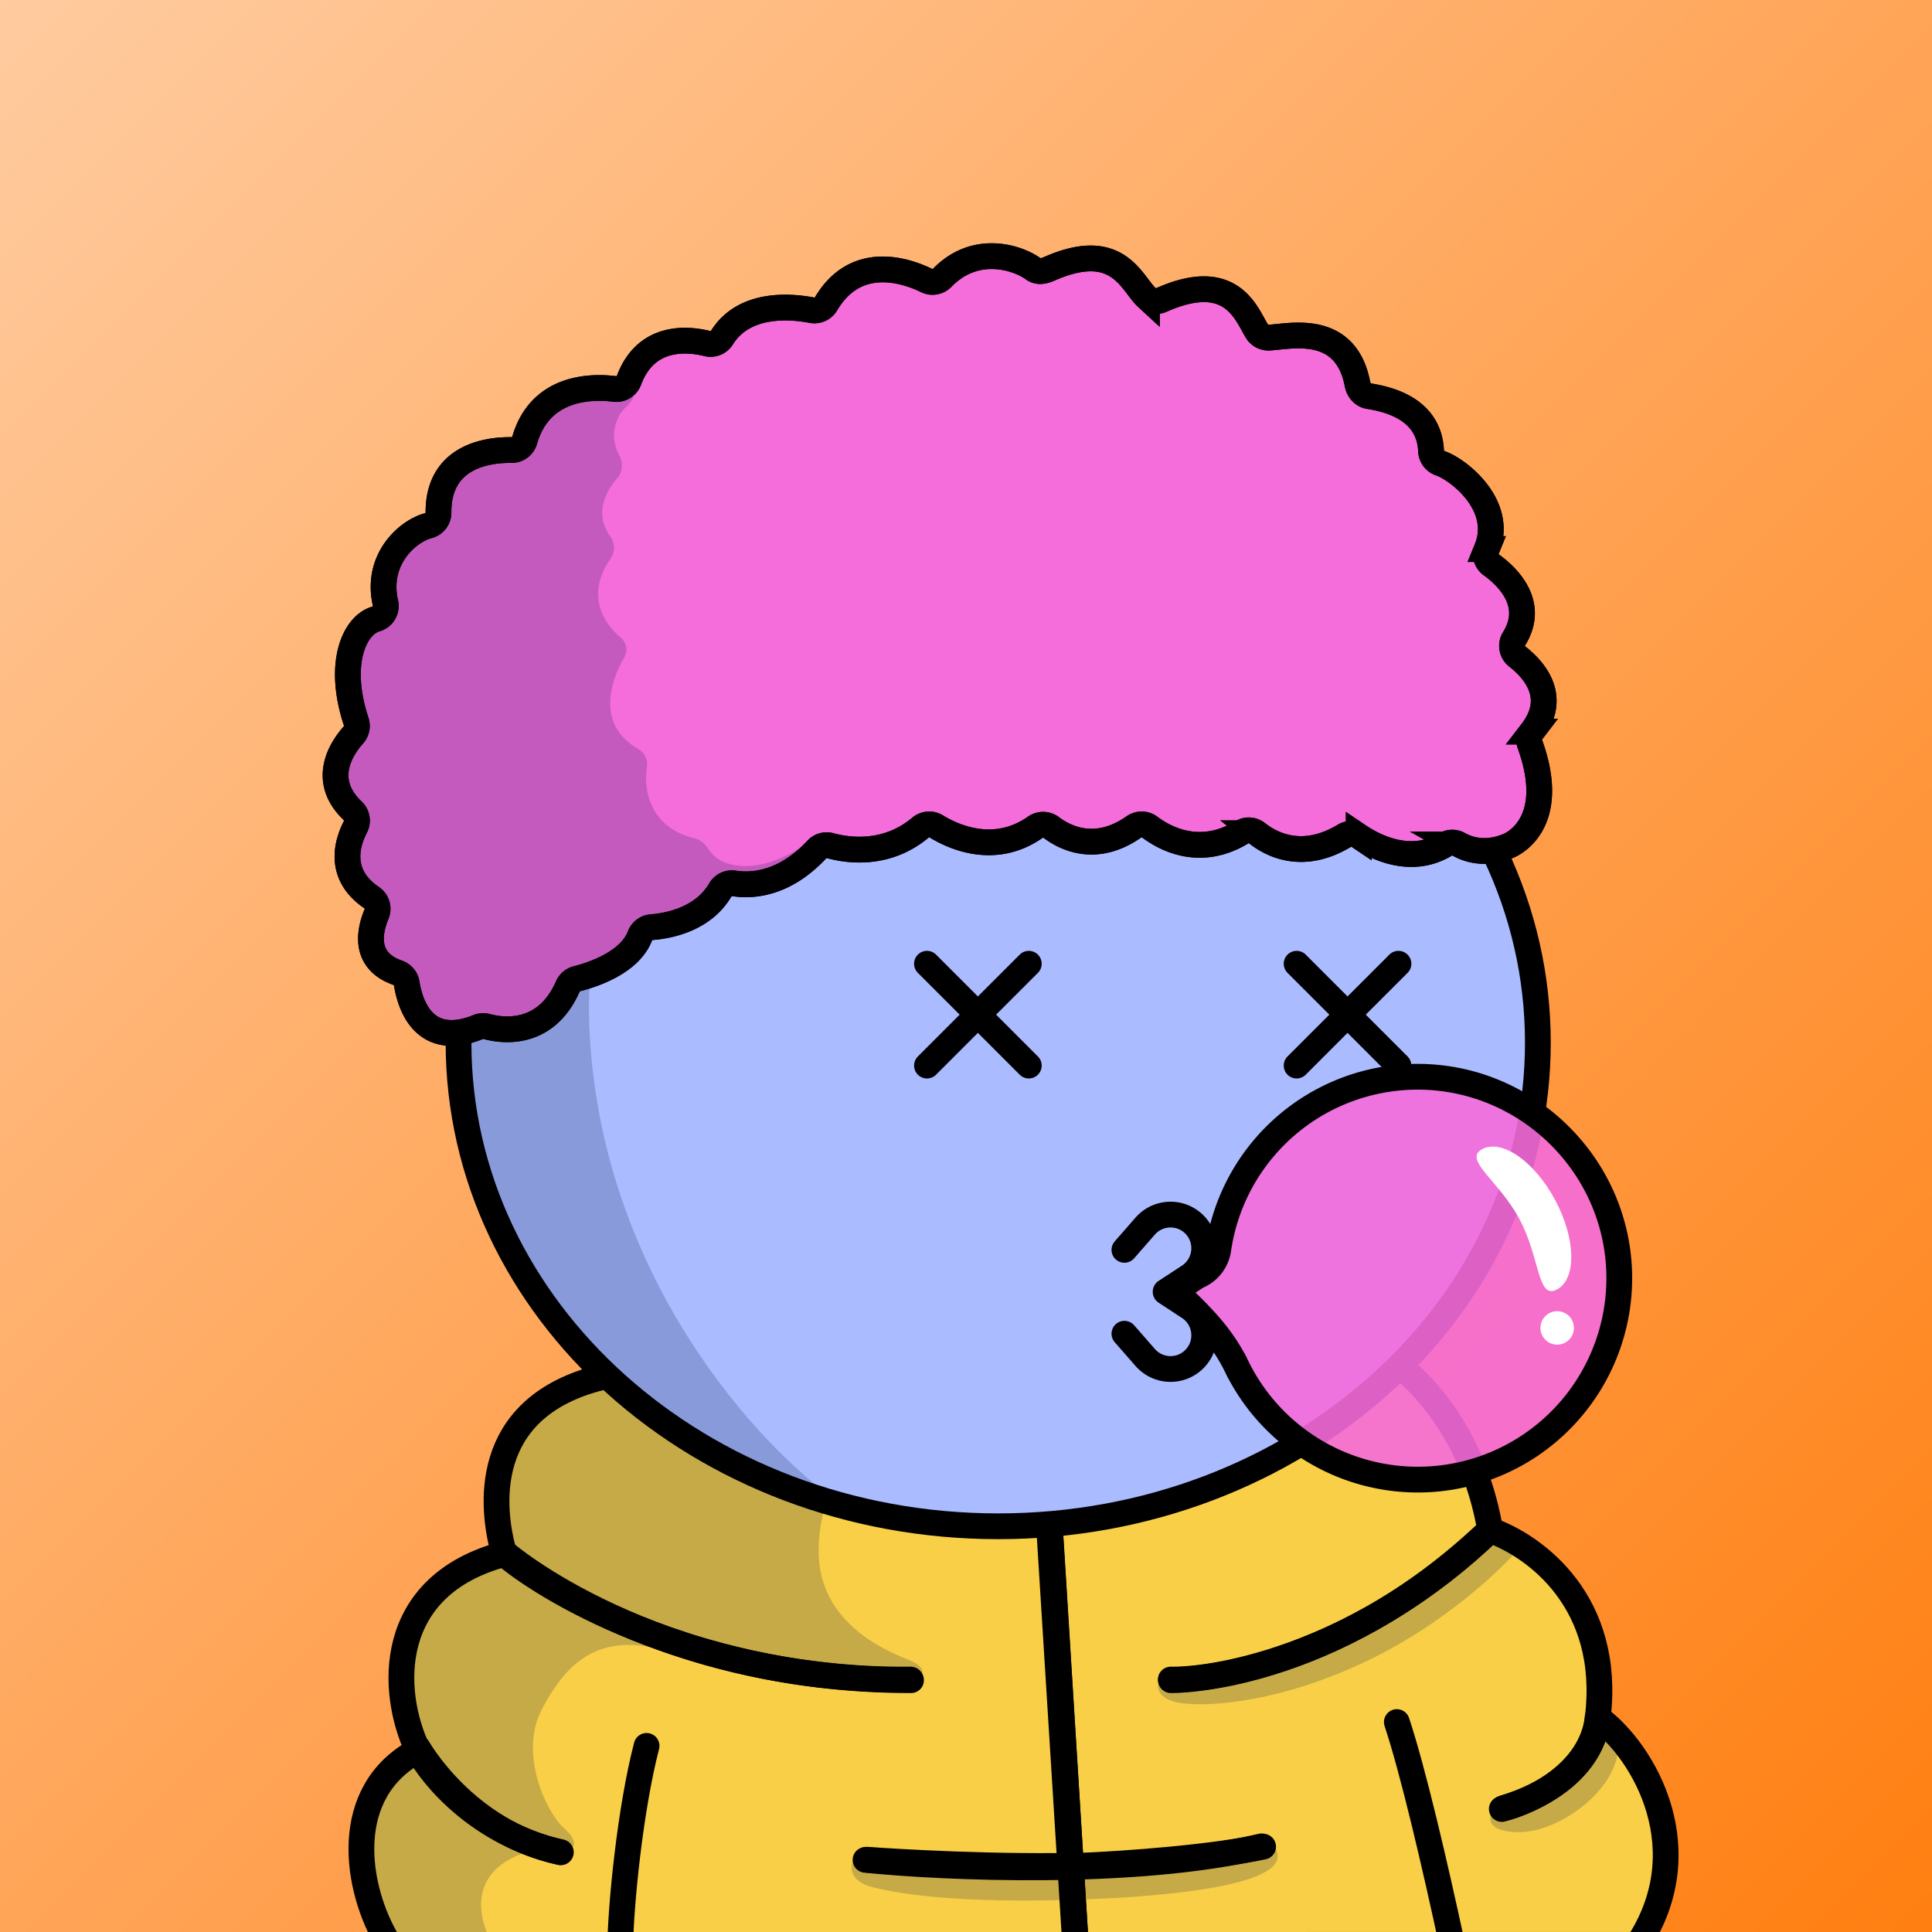 <svg
      xmlns="http://www.w3.org/2000/svg"
      preserveAspectRatio="xMidYMin meet"
      fill="none"
      viewBox="0 0 1500 1500"
    >
      <rect x="0" y="0" width="1500" height="1500" fill="#808080" stroke="none"/>
      <g>
      <path fill="url(#prefix__paint0_linear_53_30459)" d="M0 0h1500v1500H0z"/><defs><linearGradient id="prefix__paint0_linear_53_30459" x1="0" y1="0" x2="1500" y2="1500" gradientUnits="userSpaceOnUse"><stop stop-color="#FFCB9F"/><stop offset="1" stop-color="#FF7F11"/></linearGradient></defs>
      <g clip-path="url(#prefix__clip0_53_27803)"><path d="M295.802 1500s-47.94-91.54 28.64-134.76c0 0-62-101.54 67.13-159.88 0 0-37.4-104.09 81.15-137.65 0 0 113.278-13.21 336.278-19.21 0 0 195-18.5 274.57 12.04 0 0 45.53 20.87 73.44 127 0 0 102.26 45.87 83.4 145.87 0 0 95.08 77.12 34 166.56l-978.608.03z" fill="#F8CF47"/><path d="M413.5 1436.5c-54 14.8-41.833 56.83-29 76H309c-8.833-12.83-26.5-48.1-26.5-86.5s29.667-63.33 44.5-71l-18-50c3.833-14.67 16.4-49.7 36-72.5 18.829-21.9 42.242-22.8 52.773-20.32-4.833-2.49-11.288-20.19-5.773-77.18 6-62 116.5-77.5 171-77.5l241.5-11 7 36c-17.167-2.17-61.1-4.2-99.5 5-48 11.5-80.5 77.5-76 125s48.5 68 69 76c16.4 6.4 11.5 13.67 7 16.5-49.667-3.83-159.1-14.1-199.5-24.5-50.5-13-74.5 13.5-92 47s3 79 17.5 92c11.6 10.4 7.5 15.67 4 17h-28.5zM678.5 1465.5c-20-4.8-18.667-17-15.5-22.5l169.5 1.5 157-10.5c19 28-73 38.5-157 41s-129-3.5-154-9.5zM913 1321.5c-15.2-3.6-15-12.83-13-17l49-6.5c2.333-3.33 20.5-12.3 74.5-21.5s109.83-61.5 131-86.5l25.5 11.5c-14.33 17-57.5 58.1-115.5 86.5-72.5 35.5-132.5 38-151.5 33.5zM1179.5 1422.5c-23.2 0-24-9.67-21.5-14.5 37.6-11.6 66.67-41.83 76.5-55.5 8.5-9.83 24.8-22.5 22 5.5-3.5 35-48 64.5-77 64.5z" fill="#001647" fill-opacity=".2"/><path d="M844.66 1500h-20.53l-3.2-51.29-16.43-263.08 20.45-1.27 5.2 83.24 14.51 232.4z" fill="#000"/><path d="M391.57 1205.36s113.92 99.14 315.74 99.14M909.141 1304.5S1033 1306.4 1157 1187.57M324.441 1357.16s36.7 65.24 111 80.93M1240.39 1333.44s0 48.45-73.06 70.34M834.691 1448.75c43.06-1.7 107.46-6.84 146-15M673.09 1443.87s71.64 5.43 147.84 4.84" stroke="#000" stroke-width="20" stroke-miterlimit="10" stroke-linecap="round"/><path d="M1084.5 1337c12.33 37 29.5 110.3 43.5 175.5m-646.5 0c.333-32.83 7.7-107.6 20.5-157M301.5 1508.5c-25.5-42-37.6-117.3 23-149.5m0 0c-22-46-25-128.1 67-152.5m-67 152.5c11.333 20.83 47.5 64.6 110.5 79m-43.5-231.5c-10.5-36.17-17.4-111.6 71-136 53.112-14.66 199.972-21.87 344-24.82m-415 160.82c38.167 32.17 156.3 99.1 315.5 97.5m450-116c-10.37-60.53-39.49-100.92-65.94-123.9-17.73-15.41-41.66-19.79-65.15-19.96-61.49-.42-140.02-.09-219.41 1.54M1157 1188c35.17 12.5 94.3 55.9 83.5 145.5M1157 1188c-97.6 94-206 116.5-248 116m331.5 29.5c35.83 26.17 81.7 104.2 28.5 180m-28.5-180c-4.8 43.2-51.67 65.33-74.5 71m-330.5 109l-29-467.82M672 1444c61.333 6.17 208.7 12.7 307.5-10.5" stroke="#000" stroke-width="20" stroke-linecap="round"/></g><defs><clipPath id="prefix__clip0_53_27803"><path fill="#fff" d="M0 0h1500v1500H0z"/></clipPath></defs>
      <g clip-path="url(#prefix__clip0_299_662)"><path d="M775 1185c231.41 0 419-168.12 419-375.5 0-207.383-187.59-375.5-419-375.5-231.407 0-419 168.117-419 375.5 0 207.38 187.593 375.5 419 375.5z" fill="#ABF"/><path d="M457.5 796c7.6 194 131.833 327.5 193 370l-130-55.5L438 1034l-57.5-89.5-27-106 11-104L394 662l45-82.5 83.5-69.5 109-54.182 28.5-1C569.452 513.314 451.119 633.132 457.5 796z" fill="#001647" fill-opacity=".2"/><path d="M775 1185c231.41 0 419-168.12 419-375.5 0-207.383-187.59-375.5-419-375.5-231.407 0-419 168.117-419 375.5 0 207.38 187.593 375.5 419 375.5z" stroke="#000" stroke-width="20"/></g><defs><clipPath id="prefix__clip0_299_662"><path fill="#fff" d="M0 0h1500v1500H0z"/></clipPath></defs>
      <g clip-path="url(#prefix__clip0_53_29233)" stroke="#000" stroke-width="20" stroke-miterlimit="10" stroke-linecap="round"><path d="M719.699 827.31l79.06-79.06M719.699 748.25l79.06 79.06M1006.7 827.31l79.06-79.06M1006.7 748.25l79.06 79.06M810.1 1009.23c12.24-8.37 30-8.37 42.21 0l.44.3a37.403 37.403 0 0021.105 6.53c7.531 0 14.888-2.28 21.105-6.53v0a37.403 37.403 0 0121.105-6.53c7.531 0 14.887 2.28 21.105 6.53l1.09.74a37.403 37.403 0 0021.105 6.53c7.531 0 14.887-2.28 21.105-6.53l1.82-1.24c12.24-8.37 30-8.37 42.21 0"/></g><defs><clipPath id="prefix__clip0_53_29233"><path fill="#fff" d="M0 0h1500v1500H0z"/></clipPath></defs>
      <g clip-path="url(#prefix__clip0_53_26419)"><path d="M831.281 968.72H1000.1a5.495 5.495 0 015.5 5.5 89.32 89.32 0 01-89.319 89.32h-1.18a89.323 89.323 0 01-63.159-26.16 89.325 89.325 0 01-26.161-63.16 5.5 5.5 0 015.5-5.5z" fill="#fff" stroke="#000" stroke-width="20" stroke-miterlimit="10"/><path d="M1086 1006.5c0 43.35-75.66 78.5-169 78.5-93.336 0-169-35.11-169-78.5 0-43.386 75.664-78.5 169-78.5 93.34 0 169 35.146 169 78.5z" fill="#ABF"/><path d="M905 1002.88L923.13 991a26.135 26.135 0 0010.308-30.616 26.144 26.144 0 00-6.148-9.734v0a26.143 26.143 0 00-19.36-7.629 26.155 26.155 0 00-18.8 8.919L873 970.38M905 1003l18.13 11.88a26.115 26.115 0 0110.312 30.61 26.15 26.15 0 01-6.152 9.73v0a26.233 26.233 0 01-8.883 5.84 26.052 26.052 0 01-10.475 1.81 26.056 26.056 0 01-10.33-2.51 26.14 26.14 0 01-8.472-6.42L873 1035.5" stroke="#000" stroke-width="20" stroke-miterlimit="10" stroke-linecap="round"/><path d="M1099.27 836a156.437 156.437 0 00-153.411 134 26.558 26.558 0 01-16.18 20.75l-10.68 6.87a6.417 6.417 0 00-2.92 4.75c-.097.96.026 1.94.358 2.85.333.9.867 1.73 1.562 2.4 17.18 16.44 31.57 31.63 42 53a156.432 156.432 0 0073.451 72.93 156.47 156.47 0 00102.91 11.12 156.43 156.43 0 0087.32-55.58 156.458 156.458 0 0033.52-97.93c-.7-86.04-71.79-155.92-157.93-155.16z" fill="#F56CDB" fill-opacity=".9" stroke="#000" stroke-width="20" stroke-miterlimit="10"/><path d="M1207.52 931.913c16.03 30.088 16.61 61.085 1.31 69.237-15.31 8.15-12.99-24.393-29.02-54.481-16.02-30.088-44.31-46.329-29.01-54.479 15.3-8.149 40.7 9.635 56.72 39.723z" fill="#fff"/><circle cx="1209" cy="1031" r="13" fill="#fff"/></g><defs><clipPath id="prefix__clip0_53_26419"><path fill="#fff" d="M0 0h1500v1500H0z"/></clipPath></defs>
      <g clip-path="url(#prefix__clip0_53_24913)"><path d="M1189.38 568.001a10.407 10.407 0 00-1.98 4.502c-.29 1.637-.18 3.32.31 4.908 23.49 64.7-16.84 79.42-16.84 79.42-17.85 7.34-31.27 2.64-38.16-1.24a10.512 10.512 0 00-10.62.13c-27.22 16.44-55.56 1.29-67.16-6.55a10.383 10.383 0 00-5.55-1.766c-1.98-.048-3.93.471-5.63 1.496-32.85 19.84-57.26 6.36-67.67-1.92a10.53 10.53 0 00-12.05-.74c-32.52 19.74-59.81 4.64-71.37-4.09a10.489 10.489 0 00-12.37-.12c-29.69 20.81-53.63 8.37-64.18.37a10.491 10.491 0 00-12.34-.11c-31.71 22.15-63.62 7.45-76.9-.71a10.489 10.489 0 00-12.24 1c-26.85 22.5-57.29 17.5-70 14a10.467 10.467 0 00-10.48 3c-26.07 28-51.91 28.25-64.16 26.29a10.378 10.378 0 00-10.64 4.9c-13.53 23.17-40.52 28.09-53.48 29.09a10.497 10.497 0 00-9 6.76c-8 20.93-37.11 30.28-49 33.28a10.468 10.468 0 00-7 5.94c-17.51 39.88-52 34.16-62.87 31.16a10.712 10.712 0 00-6.8.41c-42.71 17.18-53-18.53-55.42-33.83a10.568 10.568 0 00-2.349-5.128 10.569 10.569 0 00-4.651-3.192c-27.18-9.49-21.71-33-16.44-45.55a10.549 10.549 0 00-3.85-12.84c-26.85-18.17-18.73-43.06-12.5-55a10.38 10.38 0 00-2.09-12.3c-25.49-24.15-8.28-49.19.52-59a10.5 10.5 0 002.447-4.886 10.497 10.497 0 00-.337-5.454c-15-45.36-1.2-75 15.37-79.67a10.443 10.443 0 007.38-12.32c-7.9-34.74 18.12-56.24 33.22-60.1a10.48 10.48 0 007.94-10.14c-.26-44.36 39.11-48.82 56.69-48.6a10.425 10.425 0 0010.17-7.49c12.15-42.17 52.24-42.15 69.95-39.93a10.474 10.474 0 0011.09-6.75c13.32-35.63 45.83-32.24 60.79-28.51a10.459 10.459 0 0011.42-4.63c17.35-27.85 54-24.3 69.76-21.25a10.517 10.517 0 0011.05-5c23.28-39.29 62.4-25.7 78.15-18a10.44 10.44 0 0012-2.15c26.1-26.84 58.88-15.61 70.88-6.86 3.76 2.74 8.3 1.63 12.56-.24 53.29-23.45 63.52 11.41 75.49 22.41a10.523 10.523 0 005.442 2.625 10.52 10.52 0 005.988-.805c55.13-24.44 66 11.82 74.17 24.56a10.345 10.345 0 009.07 4.74c15-.51 59.53-12.4 68.82 36 .91 4.74 4.13 8.67 8.9 9.44 14.88 2.39 46.89 9.68 48.24 42.63.1 2.113.84 4.145 2.12 5.833a10.5 10.5 0 005.03 3.627c14 4.78 50 32.66 36.09 66.63a10.34 10.34 0 00-.34 6.767c.65 2.23 2.02 4.178 3.91 5.533 12.36 8.92 34.63 30 17.61 57.42a10.446 10.446 0 00-1.36 7.364 10.437 10.437 0 003.91 6.386c12.51 9.74 32.24 31.07 11.34 58.25z" fill="#F56CDB" stroke="#000" stroke-width="20" stroke-miterlimit="10"/><path d="M486 316c8-7.2 6.333-12.333 4.5-14l-8.501-4c-14.833 2.5-44.699 7.7-45.499 8.5-.8.8-18.333 16.333-27 24l-16 19-28 5.5-22 32c-14 15.333-42 46.3-42 47.5 0 1.2-2.667 24.833-4 36.5l-25 26 4 61.5-13 29.5 7.5 39v32l19.5 43 2.5 42c7.333 7.5 23.9 25.4 31.5 37 9.5 14.5 10 12.5 54.5 16 35.6 2.8 57.167-19.167 63.5-30.5l59-43.5 42.5-17c6-6.167 23.9-19.2 47.5-22 23.6-2.8 32.5-20.167 34-28.5-37.919 25.554-65.646 17.812-74.217 5.341-2.881-4.193-6.633-8.688-11.588-9.84-33.654-7.826-40.534-35.863-37.426-55.162.893-5.544-1.656-11.452-6.538-14.227-31.884-18.125-23.086-50.549-11.002-71.318 2.878-4.947 1.684-11.403-2.66-15.13-25.625-21.988-18.853-46.575-7.959-61.497 3.633-4.976 3.422-12.186-.233-17.146-12.486-16.942-4.409-34.241 5.626-45.608 4.207-4.766 4.255-12.311 1.134-17.849-7.877-13.978-2.731-29.779 5.363-37.064z" fill="#001647" fill-opacity=".2"/><path d="M1189.38 568.001a10.407 10.407 0 00-1.98 4.502c-.29 1.637-.18 3.32.31 4.908 23.49 64.7-16.84 79.42-16.84 79.42-17.85 7.34-31.27 2.64-38.16-1.24a10.512 10.512 0 00-10.62.13c-27.22 16.44-55.56 1.29-67.16-6.55a10.383 10.383 0 00-5.55-1.766c-1.98-.048-3.93.471-5.63 1.496-32.85 19.84-57.26 6.36-67.67-1.92a10.53 10.53 0 00-12.05-.74c-32.52 19.74-59.81 4.64-71.37-4.09a10.489 10.489 0 00-12.37-.12c-29.69 20.81-53.63 8.37-64.18.37a10.491 10.491 0 00-12.34-.11c-31.71 22.15-63.62 7.45-76.9-.71a10.489 10.489 0 00-12.24 1c-26.85 22.5-57.29 17.5-70 14a10.467 10.467 0 00-10.48 3c-26.07 28-51.91 28.25-64.16 26.29a10.378 10.378 0 00-10.64 4.9c-13.53 23.17-40.52 28.09-53.48 29.09a10.497 10.497 0 00-9 6.76c-8 20.93-37.11 30.28-49 33.28a10.468 10.468 0 00-7 5.94c-17.51 39.88-52 34.16-62.87 31.16a10.712 10.712 0 00-6.8.41c-42.71 17.18-53-18.53-55.42-33.83a10.568 10.568 0 00-2.349-5.128 10.569 10.569 0 00-4.651-3.192c-27.18-9.49-21.71-33-16.44-45.55a10.549 10.549 0 00-3.85-12.84c-26.85-18.17-18.73-43.06-12.5-55a10.38 10.38 0 00-2.09-12.3c-25.49-24.15-8.28-49.19.52-59a10.5 10.5 0 002.447-4.886 10.497 10.497 0 00-.337-5.454c-15-45.36-1.2-75 15.37-79.67a10.443 10.443 0 007.38-12.32c-7.9-34.74 18.12-56.24 33.22-60.1a10.48 10.48 0 007.94-10.14c-.26-44.36 39.11-48.82 56.69-48.6a10.425 10.425 0 0010.17-7.49c12.15-42.17 52.24-42.15 69.95-39.93a10.474 10.474 0 0011.09-6.75c13.32-35.63 45.83-32.24 60.79-28.51a10.459 10.459 0 0011.42-4.63c17.35-27.85 54-24.3 69.76-21.25a10.517 10.517 0 0011.05-5c23.28-39.29 62.4-25.7 78.15-18a10.44 10.44 0 0012-2.15c26.1-26.84 58.88-15.61 70.88-6.86 3.76 2.74 8.3 1.63 12.56-.24 53.29-23.45 63.52 11.41 75.49 22.41a10.523 10.523 0 005.442 2.625 10.52 10.52 0 005.988-.805c55.13-24.44 66 11.82 74.17 24.56a10.345 10.345 0 009.07 4.74c15-.51 59.53-12.4 68.82 36 .91 4.74 4.13 8.67 8.9 9.44 14.88 2.39 46.89 9.68 48.24 42.63.1 2.113.84 4.145 2.12 5.833a10.5 10.5 0 005.03 3.627c14 4.78 50 32.66 36.09 66.63a10.34 10.34 0 00-.34 6.767c.65 2.23 2.02 4.178 3.91 5.533 12.36 8.92 34.63 30 17.61 57.42a10.446 10.446 0 00-1.36 7.364 10.437 10.437 0 003.91 6.386c12.51 9.74 32.24 31.07 11.34 58.25z" stroke="#000" stroke-width="20" stroke-miterlimit="10"/></g><defs><clipPath id="prefix__clip0_53_24913"><path fill="#fff" d="M0 0h1500v1500H0z"/></clipPath></defs>
      
    </g>
    </svg>